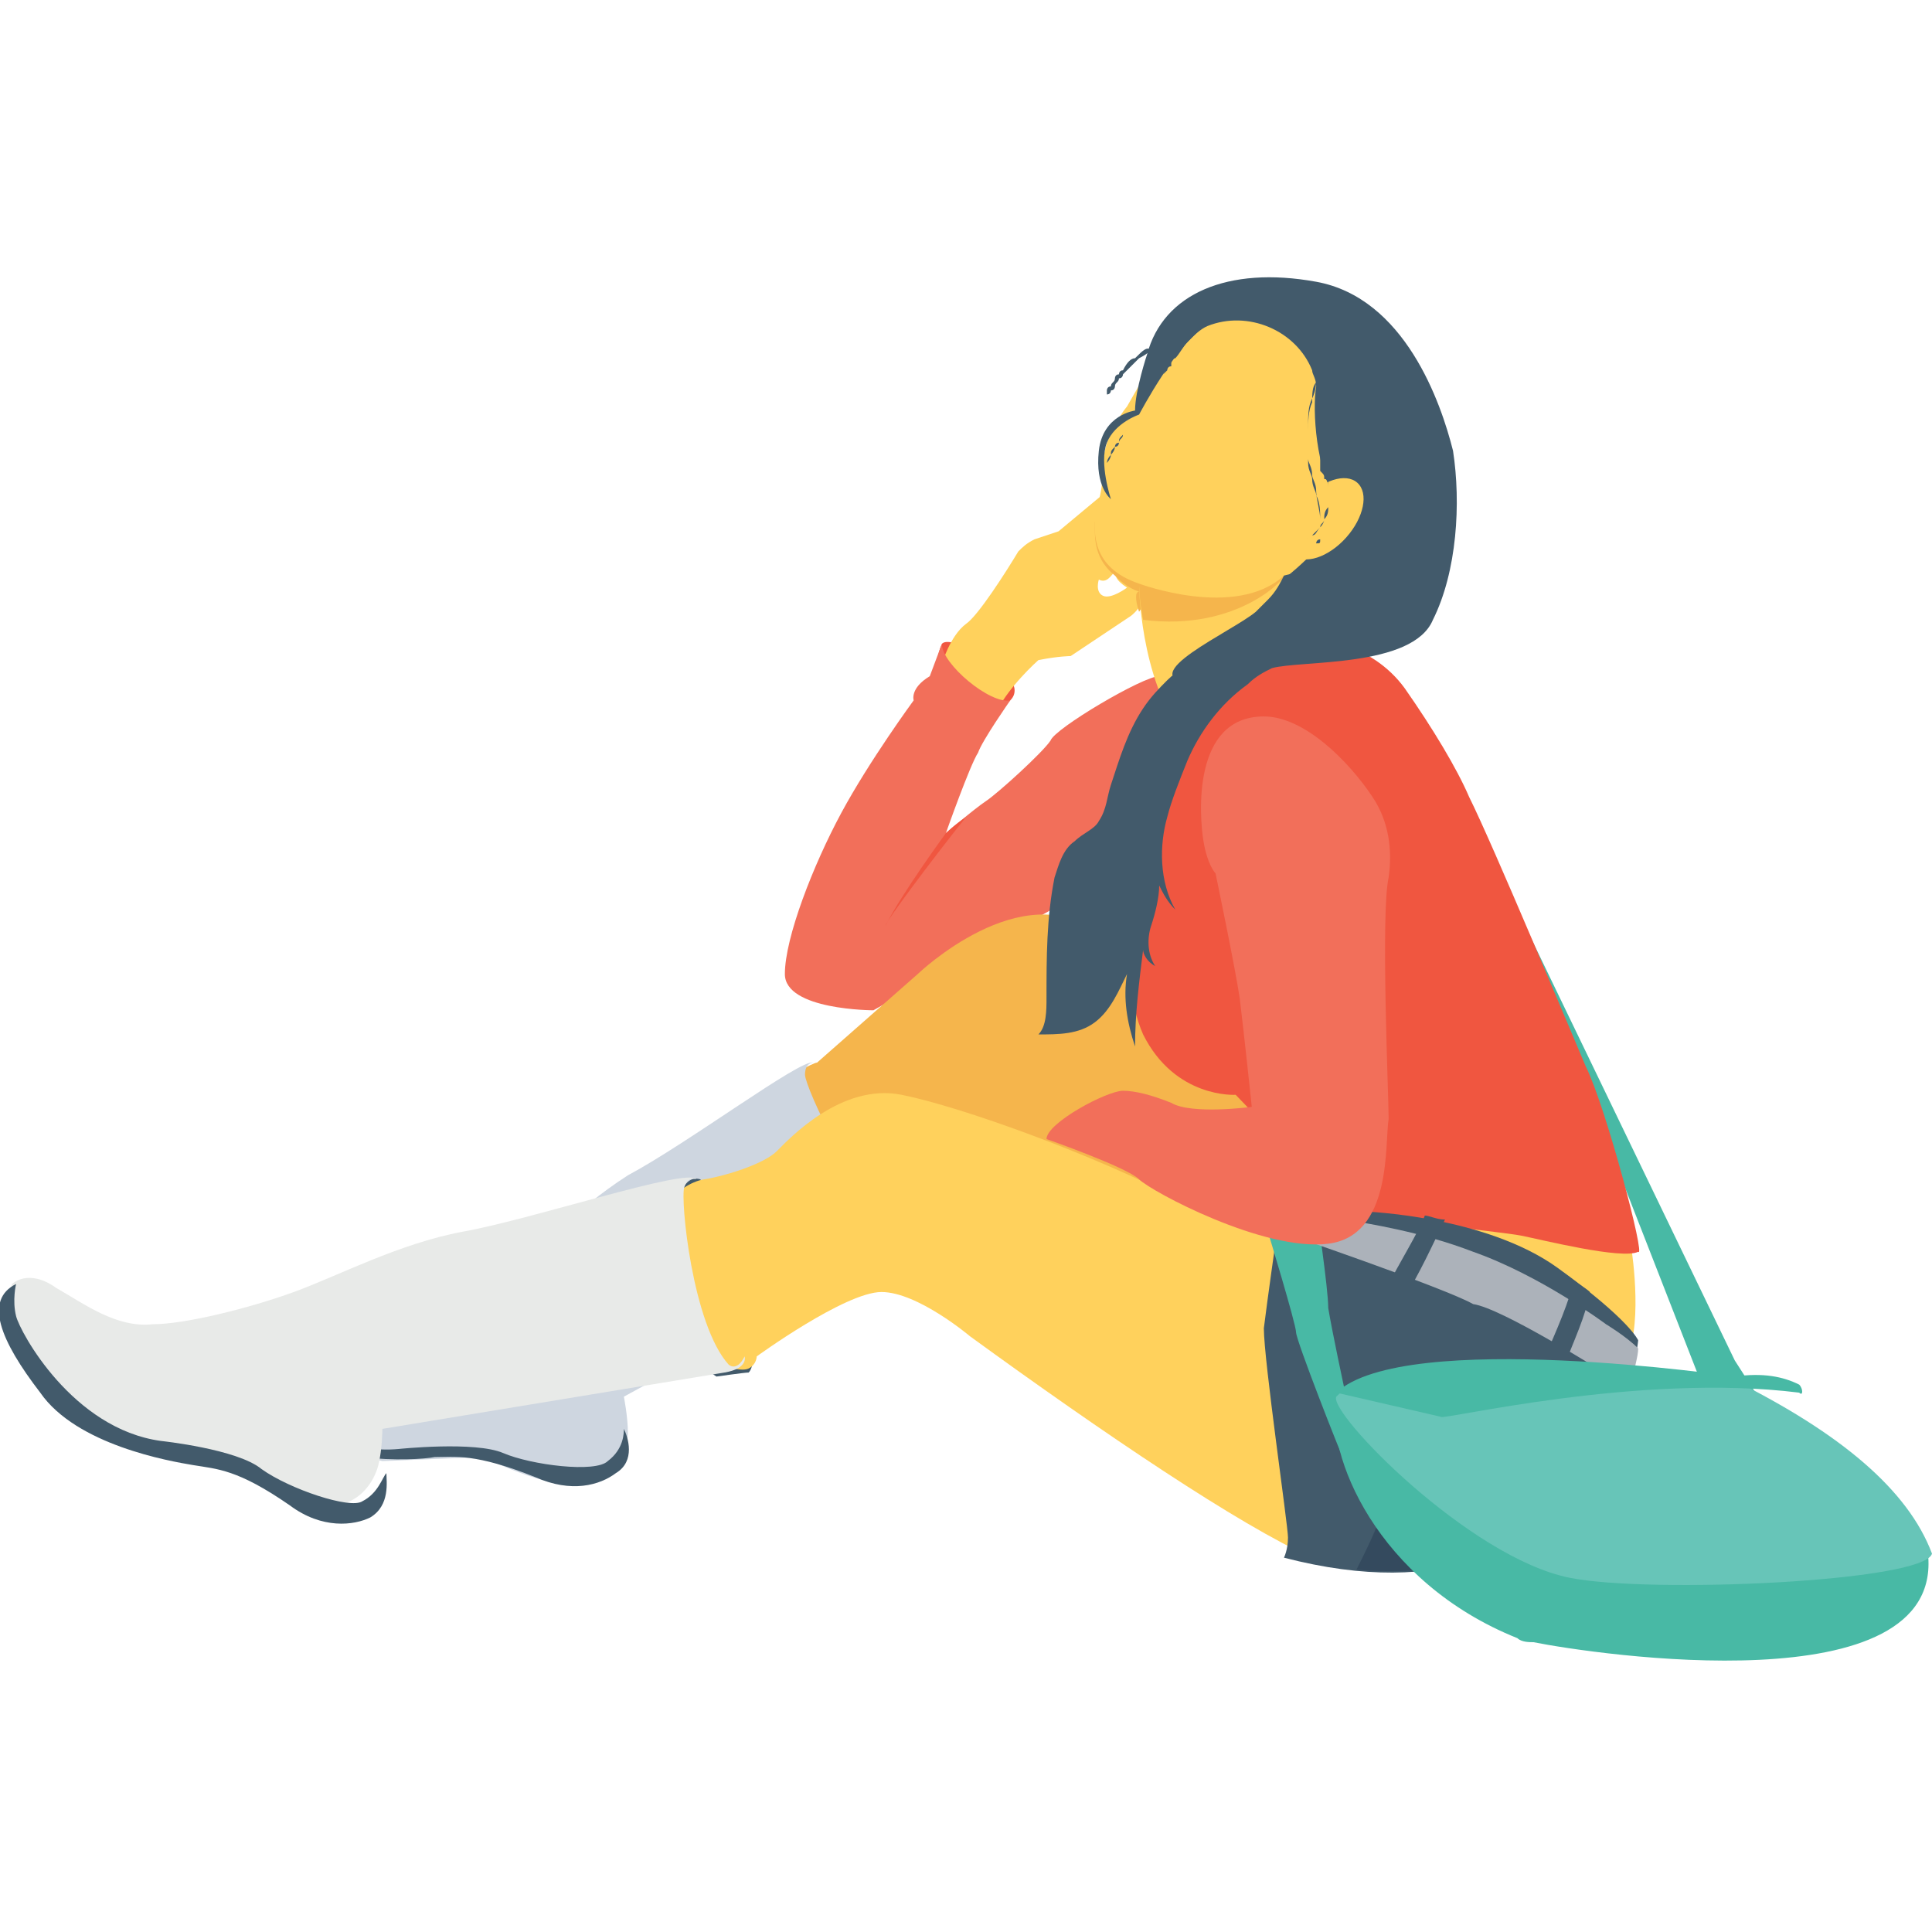 <?xml version="1.0" encoding="utf-8"?>
<!-- Generator: Adobe Illustrator 18.0.0, SVG Export Plug-In . SVG Version: 6.00 Build 0)  -->
<!DOCTYPE svg PUBLIC "-//W3C//DTD SVG 1.1//EN" "http://www.w3.org/Graphics/SVG/1.1/DTD/svg11.dtd">
<svg version="1.1" id="Layer_1" xmlns="http://www.w3.org/2000/svg" xmlns:xlink="http://www.w3.org/1999/xlink" x="0px" y="0px"
	 viewBox="0 0 48 48" enable-background="new 0 0 48 48" xml:space="preserve">
<g>
	<g>
		<g>
			<g>
				<path fill="#F05640" d="M23.4,16c0.2-0.3,2.3,0.8,1.7,1.4C24.2,18.4,22.9,17.1,23.4,16z"/>
			</g>
		</g>
	</g>
	<g>
		<g>
			<g>
				<g>
					<g>
						<g>
							<polygon fill="#48B9A5" points="44,35.2 43.1,33.8 37.6,22.4 42.4,34.7 							"/>
						</g>
					</g>
				</g>
				<g>
					<g>
						<g>
							<g>
								<g>
									<path fill="#FFD15C" d="M40.5,30.8c0,0,0.3,1.7,0,2.7L34.8,30L40.5,30.8z"/>
								</g>
							</g>
						</g>
						<g>
							<g>
								<g>
									<path fill="#FFD15C" d="M28.8,14L28,12.2h-0.5l-1.2,1l-0.6,0.2c-0.2,0.1-0.3,0.2-0.4,0.3c-0.3,0.5-1,1.6-1.3,1.8
										c-0.4,0.3-0.6,1-0.6,1l1.3,1.3c0.3-0.7,1.1-1.4,1.1-1.4c0.5-0.1,0.8-0.1,0.8-0.1s0.9-0.6,1.5-1c0.5-0.4,0.4-1,0.3-1.2
										L28.8,14z M28,14.6c0,0-0.4,0.3-0.6,0.2c-0.2-0.1-0.1-0.4-0.1-0.4l0,0c0.2,0.1,0.3-0.1,0.4-0.2c0,0,0-0.1,0-0.1v0
										c0,0,0,0,0,0C27.7,14.3,27.7,14.4,28,14.6C27.9,14.6,27.9,14.6,28,14.6C28,14.6,28,14.6,28,14.6z"/>
								</g>
							</g>
							<g>
								<g>
									<path fill="#F5B54C" d="M28.3,15.2c0.3-0.4,0.2-0.9,0.1-1.1l0.4-0.1L28,12.2h-0.5l-0.2,0.2c0,0.1,0,0.1,0,0.2
										c0,0.1-0.1,0.3-0.1,0.4c0,0,0,0.1,0,0.1c0,0.3,0,0.8,0.5,1.2c0,0,0,0,0,0v0c0,0,0,0,0,0c0.1,0.1,0.3,0.3,0.6,0.4
										C28.2,14.7,28.2,14.9,28.3,15.2z"/>
								</g>
							</g>
							<g>
								<g>
									<g>
										<path fill="#F5B54C" d="M27.7,14.2L27.7,14.2C27.7,14.2,27.7,14.2,27.7,14.2C27.6,14.2,27.7,14.2,27.7,14.2z"/>
									</g>
								</g>
							</g>
						</g>
						<g>
							<g>
								<g>
									<path fill="#F26F5A" d="M23.4,16c0,0.5,1.2,1.5,1.7,1.4c0,0-0.7,1-0.8,1.3c-0.2,0.3-0.8,2-0.8,2s0.7-0.6,1-0.8
										c0.3-0.2,1.4-1.2,1.6-1.5c0.1-0.3,2.3-1.6,2.7-1.6l0.4,1.2l-0.8,1.3l-0.7,1.4l-1.4,1.8l-4.6,2.6c0,0-2.2,0-2.2-0.9
										c0-0.9,0.7-2.7,1.4-4c0.7-1.3,1.8-2.8,1.8-2.8s-0.1-0.3,0.4-0.6L23.4,16z"/>
								</g>
							</g>
						</g>
						<g>
							<g>
								<g>
									<path fill="#425A6B" d="M32.6,12.6c0,0-2.3,1.3-1.9,2.3c0.4,1,2.6,0.6,2.8,0.3C33.7,14.9,35.4,11.5,32.6,12.6z"/>
								</g>
							</g>
						</g>
						<g>
							<g>
								<path fill="#FFD15C" d="M28.8,8.7L28,10.1c0,0-0.6,0.7-0.6,1.5c0,0.8-0.2,1-0.2,1.3c0,0.3-0.1,1.2,1.1,1.6
									c0,0,0,2.3,1.1,3.8c0,0,1.1-2.1,2.1-2.2l0.6-0.2L32,14.3c0,0,1.4-1.1,1.8-2.3c0.4-1.2-0.6-4.6-0.6-4.6S29.9,6.3,28.8,8.7z"
									/>
							</g>
						</g>
						<g>
							<g>
								<g>
									<path fill="#F5B54C" d="M19.1,27c0.4-0.2,1.1-0.6,1.2-0.6l2.5-2.2c0,0,2.6-2.5,4.5-1c1.8,1.5,6.7,7.4,6.7,7.4l-0.5,1.7
										l-12.3-3.7C21.1,28.6,19,28.7,19.1,27z"/>
								</g>
							</g>
						</g>
						<g>
							<g>
								<g>
									<g>
										<path fill="#CED6E0" d="M5.5,33.3L5.6,33c0,0,0.3-0.4,1.1-0.1c0.8,0.3,1.7,0.6,2.5,0.4s2.3-0.9,3.2-1.5
											c1-0.7,1.8-1.7,3.2-2.6c1.5-0.8,4.3-2.9,4.6-2.8c0,0-0.2,0-0.2,0.3c0,0.3,1.3,3.2,2.5,3.8c0,0,0.3,0.1,0.4-0.3
											c0,0,0.2,0.3-0.3,0.6s-7.1,3.9-7.1,3.9s0.1,0.5,0.1,0.9c0,0.4-0.3,1.2-1.1,1.3C13.6,37,12,36.2,12,36.2l-2.5,0.1
											c0,0-2.1-0.5-2.7-1.1C6.2,34.7,5.3,33.8,5.5,33.3z"/>
									</g>
								</g>
							</g>
							<g>
								<g>
									<g>
										<path fill="#425A6B" d="M5.6,33c0,0,0,0.4,0.2,0.7C6,34.1,7.7,36.2,9.9,36c0,0,1.9-0.2,2.6,0.1c0.7,0.3,2.3,0.5,2.6,0.2
											c0.4-0.3,0.4-0.7,0.4-0.8c0.1,0.2,0.3,0.8-0.2,1.1c-0.4,0.3-1.1,0.5-2,0.1c-1.5-0.6-2-0.5-2.5-0.5c-0.5,0.1-3,0.2-4.1-0.9
											C5.6,34.4,5,33.5,5.6,33z"/>
									</g>
								</g>
							</g>
						</g>
						<g>
							<g>
								<g>
									<path fill="#F05640" d="M33.5,30.2c0,0,3.8,0.4,4.3,0.5s2.5,0.6,2.9,0.4c0.2,0.2-0.8-3.6-1.3-4.6c-0.3-0.7-2.3-5.5-2.9-6.7
										c-0.3-0.7-0.9-1.7-1.6-2.7c-0.8-1.1-2.3-1.5-3.6-1c-0.7,0.3-1.4,0.7-1.6,0.9c-0.4,0.5-0.9,1.2-0.9,1.2l-1.3,2.6l1,1.7
										c0,0-0.8,1.6-0.1,3.2c0.8,1.6,2.3,1.5,2.3,1.5S33.3,29.9,33.5,30.2z"/>
								</g>
							</g>
						</g>
						<g>
							<g>
								<g>
									<path fill="#425A6B" d="M17.4,29.3c0,0,1.8,3.1,1.3,4.5c0,0,0,0.2-0.1,0.3c-0.1,0-0.8,0.1-0.8,0.1s-1.1-0.7-1.1-1
										S16.4,29,17.4,29.3z"/>
								</g>
							</g>
						</g>
						<g>
							<g>
								<g>
									<g>
										<path fill="#FFD15C" d="M16.1,30.4c0,0,0.7-1,1.4-1.1c0.6-0.1,1.5-0.4,1.8-0.7c0.3-0.3,1.6-1.7,3.1-1.4
											c1.5,0.3,4.8,1.5,6.9,2.6c2.1,1.1,4.5,1.6,4.5,1.6l-1.2,7.3c-1.8-0.8-5.2-3.1-8.5-5.5c0,0-1.3-1.1-2.2-1.1
											c-0.9,0-3.1,1.6-3.1,1.6s0,0.2-0.2,0.3c-0.2,0.1-0.7-0.1-0.7-0.1L16.1,30.4z"/>
									</g>
								</g>
							</g>
							<g>
								<g>
									<g>
										<path fill="#425A6B" d="M31.9,38.7c0,0,0.1-0.2,0.1-0.5c0-0.3-0.6-4.4-0.6-5.2c0.1-0.8,0.3-2.2,0.3-2.2l2.2-0.7
											c0,0,3,0.1,4.8,1.4c1.8,1.3,2,1.8,2,1.8S40,40.8,31.9,38.7z"/>
									</g>
								</g>
							</g>
							<g>
								<g>
									<g>
										<path fill="#48B9A5" d="M33.4,34.5c0,0-0.3-1.4-0.4-2C33,32,32.7,30,32.7,30l-1.2,0.6c0,0,0.7,2.3,0.7,2.5
											c0,0.2,1.1,3,1.2,3.2C33.5,36.6,33.4,34.5,33.4,34.5z"/>
									</g>
								</g>
							</g>
							<g>
								<g>
									<g>
										<path fill="#ACB2BA" d="M40.5,34.5c0.1-0.5,0.2-0.8,0.2-1c0,0,0,0,0,0c-0.3-0.3-0.8-0.6-0.8-0.6s-1.6-1.2-3.3-1.8
											c-1.3-0.5-2.6-0.7-3.2-0.8l-1.9-0.1c0.1,0.1,0.1,0.2,0.3,0.4c0,0,4.1,1.4,4.8,1.8C37.3,32.5,39.7,34,40.5,34.5
											C40.5,34.5,40.5,34.5,40.5,34.5z"/>
									</g>
								</g>
							</g>
							<g>
								<g>
									<g>
										<path fill="#425A6B" d="M38.3,33.9l0.5,0.2c0.3-0.8,0.6-1.4,0.7-2c-0.1-0.1-0.3-0.2-0.4-0.3C39,32.3,38.7,33,38.3,33.9z"
											/>
									</g>
								</g>
								<g>
									<g>
										<path fill="#425A6B" d="M35.9,30.3c-0.2,0-0.4-0.1-0.5-0.1c-0.2,0.5-0.6,1.1-1,1.9l0.4,0.3C35.3,31.6,35.6,30.9,35.9,30.3
											z"/>
									</g>
								</g>
							</g>
							<g>
								<g>
									<path fill="#344A5E" d="M38.8,37.4l-1.3-1.6l-3.2,1.8c0,0.2-0.4,1-0.6,1.4C36.2,39.2,37.8,38.5,38.8,37.4z"/>
								</g>
							</g>
						</g>
						<g>
							<g>
								<g>
									<g>
										<path fill="#E8EAE8" d="M0.2,32.2l0.1-0.3c0,0,0.4-0.4,1.1,0.1c0.7,0.4,1.5,1,2.4,0.9c0.8,0,2.4-0.4,3.5-0.8
											c1.1-0.4,2.6-1.2,4.2-1.5c1.7-0.3,5.6-1.6,5.8-1.3c0,0-0.2-0.1-0.3,0.2c-0.1,0.3,0.2,3.4,1.1,4.4c0,0,0.2,0.2,0.4-0.2
											c0,0,0.1,0.3-0.5,0.4c-0.6,0.1-8.5,1.4-8.5,1.4s0,0.5-0.1,0.9c-0.1,0.4-0.5,1.1-1.4,1C7.4,37.5,6,36.4,6,36.4l-2.5-0.4
											c0,0-2-1-2.4-1.6C0.6,33.7-0.1,32.7,0.2,32.2z"/>
									</g>
								</g>
							</g>
							<g>
								<g>
									<g>
										<path fill="#425A6B" d="M0.4,31.9c0,0-0.1,0.4,0,0.8c0.1,0.4,1.4,2.8,3.6,3.1c0,0,1.9,0.2,2.5,0.7c0.7,0.5,2.2,1,2.5,0.8
											c0.4-0.2,0.5-0.6,0.6-0.7c0,0.2,0.1,0.8-0.4,1.1c-0.4,0.2-1.2,0.3-2-0.3c-1.3-0.9-1.8-0.9-2.4-1S1.9,35.9,1,34.6
											C0,33.3-0.4,32.3,0.4,31.9z"/>
									</g>
								</g>
							</g>
						</g>
						<g>
							<g>
								<g>
									<path fill="#F26F5A" d="M26,28.3c0,0,2,0.7,2.3,1c0.3,0.3,3.1,1.8,4.7,1.6c1.6-0.2,1.4-2.5,1.5-3.1c0-0.6-0.2-5.1,0-6
										c0,0,0,0,0,0c0.1-0.7,0-1.4-0.4-2c-0.6-0.9-1.7-2-2.7-2c-1.8,0-1.6,2.5-1.5,3.1c0.1,0.6,0.3,0.8,0.3,0.8s0.5,2.4,0.6,3.1
										c0.1,0.8,0.3,2.7,0.3,2.7s-1.5,0.2-2-0.1c-0.5-0.2-0.9-0.3-1.2-0.3C27.5,27.1,26,27.9,26,28.3z"/>
								</g>
							</g>
						</g>
						<g>
							<g>
								<g>
									<path fill="#425A6B" d="M33.2,12.4c0.1,0.2,0.2,0.5,0.2,0.7c0,0.2,0,0.3-0.1,0.5c-0.1,0.2-0.2,0.3-0.3,0.4
										c-0.7,0.6-1.6,1.1-2.3,1.8c-0.5,0.5-1.2,0.6-1.7,1.1c-0.2,0.2-0.4,0.4-0.6,0.7c-0.4,0.6-0.6,1.3-0.8,1.9
										c-0.1,0.3-0.1,0.6-0.3,0.9c-0.1,0.2-0.4,0.3-0.6,0.5c-0.3,0.2-0.4,0.6-0.5,0.9c-0.2,1-0.2,2-0.2,3c0,0.3,0,0.7-0.2,0.9
										c0.5,0,1,0,1.4-0.3c0.4-0.3,0.6-0.8,0.8-1.2c-0.1,0.6,0,1.2,0.2,1.8c0-0.8,0.1-1.6,0.2-2.4c0,0.1,0.1,0.3,0.3,0.4
										c-0.2-0.3-0.2-0.7-0.1-1c0.1-0.3,0.2-0.7,0.2-1c0.1,0.2,0.2,0.4,0.4,0.6c-0.4-0.7-0.4-1.6-0.2-2.3c0.1-0.4,0.3-0.9,0.5-1.4
										c0.3-0.7,0.8-1.4,1.5-1.9c0.2-0.2,0.4-0.3,0.6-0.4c0.7-0.2,3.5,0,4-1.2c0.6-1.2,0.7-2.9,0.5-4.2c-0.3-1.2-1.2-3.8-3.4-4.2
										c-2.2-0.4-3.8,0.3-4.2,1.8c0,0-0.3,0.9-0.3,1.4c0,0-0.8,0.1-0.9,1c-0.1,0.9,0.3,1.2,0.3,1.2s-0.3-0.9-0.1-1.4
										c0.2-0.5,0.8-0.7,0.8-0.7s1-1.9,1.7-2.2c0,0,0,0,0,0c1-0.4,2.2,0.1,2.6,1.1c0,0.1,0.1,0.2,0.1,0.4
										C32.6,10.2,32.7,11.7,33.2,12.4z"/>
								</g>
							</g>
						</g>
						<g>
							<g>
								<g>
									
										<ellipse transform="matrix(0.746 0.666 -0.666 0.746 16.971 -18.646)" fill="#FFD15C" cx="32.9" cy="12.9" rx="0.7" ry="1.2"/>
								</g>
							</g>
						</g>
						<g>
							<g>
								<g>
									<path fill="#F5B54C" d="M28.4,15.4c-0.1-0.5-0.1-0.9-0.1-0.9s2.4,0.9,3.6-0.2C32,14.3,30.8,15.7,28.4,15.4z"/>
								</g>
							</g>
						</g>
						<g>
							<g>
								<path fill="#425A6B" d="M28.6,8.7c0,0-0.1,0.1-0.3,0.2C28.2,9,28.1,9.1,28,9.2c0,0,0,0-0.1,0.1c0,0,0,0.1-0.1,0.1
									c0,0.1-0.1,0.1-0.1,0.2c0,0,0,0.1-0.1,0.1c0,0,0,0.1-0.1,0.1c0,0,0,0.1,0,0.1c0,0,0,0.1,0,0.1c0,0,0,0.1,0,0.1
									c0,0,0,0.1,0,0.1c0,0,0,0.1,0,0.1c0,0,0,0.1,0,0.1c0,0.1,0,0.1,0,0.2c0,0,0,0.1,0,0.1c0,0.1,0,0.1,0,0.1s0,0,0-0.1
									c0,0,0-0.1,0-0.1c0,0,0-0.1,0-0.2c0,0,0-0.1,0-0.1c0,0,0-0.1,0-0.1c0,0,0-0.1,0-0.1c0,0,0-0.1,0-0.1c0,0,0-0.1,0-0.1
									c0,0,0-0.1,0-0.1c0,0,0-0.1,0-0.1c0,0,0-0.1,0.1-0.1c0-0.1,0.1-0.1,0.1-0.2c0,0,0-0.1,0.1-0.1c0,0,0-0.1,0.1-0.1
									C28,9,28.1,8.9,28.2,8.9C28.4,8.7,28.5,8.6,28.6,8.7L28.6,8.7z"/>
							</g>
						</g>
					</g>
					<g>
						<g>
							<g>
								<path fill="#425A6B" d="M32.7,9.2c0,0,0,0.1,0,0.2c0,0.1,0,0.3-0.1,0.5s-0.1,0.4-0.1,0.7c0,0.1,0,0.2,0,0.4
									c0,0.1,0,0.3,0,0.4c0,0.1,0.1,0.2,0.1,0.4c0,0.1,0.1,0.2,0.1,0.4c0,0.2,0.1,0.5,0.1,0.7c0,0.1,0,0.2,0,0.3
									c0,0.1,0,0.1,0,0.2c0,0.1,0,0.1-0.1,0.1c0,0,0,0,0,0s0,0,0,0c0,0,0-0.1,0.1-0.1c0-0.1,0-0.1,0-0.2c0-0.1,0-0.2,0-0.3
									c0-0.2,0-0.4-0.1-0.6c0-0.1-0.1-0.2-0.1-0.4c0-0.1-0.1-0.2-0.1-0.4c0-0.1,0-0.3,0-0.4c0-0.1,0-0.3,0-0.4
									c0-0.2,0-0.5,0.1-0.7c0-0.2,0-0.4,0.1-0.5c0-0.1,0-0.2,0-0.2L32.7,9.2z"/>
							</g>
						</g>
					</g>
					<g>
						<g>
							<g>
								<path fill="#425A6B" d="M33,11.2C33,11.2,33,11.2,33,11.2c0,0.1,0,0.1,0,0.1c0,0,0,0.1,0,0.1c0,0.1,0,0.1,0,0.2
									c0,0.1,0,0.1,0,0.2c0,0.1,0,0.2,0,0.2c0,0.2,0,0.4,0,0.6c0,0.1,0,0.2-0.1,0.3c0,0.1-0.1,0.2-0.1,0.2
									c-0.1,0.1-0.1,0.1-0.2,0.2c-0.1,0-0.1,0.1-0.2,0.1c-0.1,0-0.3,0-0.3,0c0,0-0.1,0-0.1,0c0,0,0,0,0,0s0,0,0,0c0,0,0.1,0,0.1,0
									c0.1,0,0.2,0,0.3,0c0.1,0,0.1-0.1,0.2-0.1c0.1,0,0.1-0.1,0.2-0.2c0-0.1,0.1-0.1,0.1-0.2c0-0.1,0-0.2,0.1-0.3
									c0-0.2,0-0.4,0-0.5c0-0.1,0-0.2-0.1-0.2c0-0.1,0-0.1-0.1-0.2c0-0.1,0-0.1,0-0.2c0-0.1,0-0.1,0-0.2c0,0,0-0.1,0-0.1
									c0,0,0,0,0,0L33,11.2z"/>
							</g>
						</g>
					</g>
				</g>
				<g>
					<g>
						<g>
							<path fill="#425A6B" d="M33.2,14.4c-0.1,0.3-0.3,0.5-0.6,0.7c-0.9,0.8-3,1.9-3,1.9c-1.5-0.2,1-1.3,1.6-1.8
								c0.1-0.1,0.2-0.2,0.3-0.3c0.2-0.2,0.3-0.4,0.4-0.6l0.4-0.1C32.7,14.2,33,14.3,33.2,14.4z"/>
						</g>
					</g>
				</g>
				<g>
					<g>
						<g>
							<path fill="#48B9A5" d="M33.2,34.7c-0.3,1.4,1,4.6,4.5,6c0.1,0.1,0.3,0.1,0.4,0.1c1.5,0.3,10.2,1.6,9.8-2.2L33.2,34.7z"/>
						</g>
					</g>
				</g>
				<g>
					<g>
						<g>
							<path fill="#67C5B8" d="M33.2,34.7c-0.2,0.4,3.3,4,5.8,4.5c2,0.4,8.8,0.1,9-0.6c-0.6-1.6-2.3-3-4.9-4.3
								C43.1,34.3,34.7,33.1,33.2,34.7z"/>
						</g>
					</g>
				</g>
				<g>
					<g>
						<g>
							<path fill="#48B9A5" d="M44.7,34.6c-4-0.5-8.9,0.7-8.9,0.6l-2.6-0.6c0,0,0,0,0,0c1.7-1.6,9.9-0.4,9.9-0.4
								c0.7-0.1,1.2,0,1.6,0.2C44.8,34.5,44.8,34.7,44.7,34.6z"/>
						</g>
					</g>
				</g>
			</g>
			<g>
				<g>
					<g>
						<path fill="#F05640" d="M23.5,20.7c0,0,0.2-0.2,0.5-0.4c-0.8,1-2,2.6-2,2.7C22.4,22.2,23.5,20.7,23.5,20.7L23.5,20.7z"/>
					</g>
				</g>
			</g>
		</g>
		<g>
			<g>
				<g>
					<path fill="#425A6B" d="M30.8,7.8C30.8,7.8,30.8,7.8,30.8,7.8c-0.1,0-0.1,0-0.2,0c0,0-0.1,0-0.1,0c0,0-0.1,0-0.1,0
						c0,0-0.1,0-0.1,0c0,0-0.1,0-0.2,0.1c-0.1,0.1-0.2,0.1-0.3,0.2c-0.1,0.1-0.2,0.2-0.3,0.3c-0.1,0.1-0.2,0.2-0.3,0.4
						C29,9,29,9.1,28.9,9.3c-0.1,0.1-0.2,0.3-0.3,0.4c-0.1,0.1-0.2,0.2-0.3,0.4c0,0.1-0.1,0.1-0.1,0.2c0,0.1-0.1,0.1-0.1,0.2
						c-0.1,0.1-0.1,0.2-0.2,0.3c0,0.1-0.1,0.1-0.1,0.2c0,0,0,0.1-0.1,0.1c0,0.1-0.1,0.2-0.1,0.2c0,0.1-0.1,0.2-0.1,0.2
						s0-0.1,0.1-0.2c0-0.1,0-0.1,0.1-0.2c0,0,0-0.1,0.1-0.1c0-0.1,0-0.1,0.1-0.2c0.1-0.1,0.1-0.2,0.2-0.3c0-0.1,0.1-0.1,0.1-0.2
						c0-0.1,0.1-0.1,0.1-0.2c0.1-0.1,0.2-0.2,0.3-0.4c0.1-0.1,0.2-0.3,0.3-0.4l0.1-0.1c0,0,0-0.1,0.1-0.1c0,0,0-0.1,0-0.1
						c0,0,0-0.1,0.1-0.1c0.1-0.1,0.2-0.3,0.3-0.4c0.1-0.1,0.2-0.2,0.3-0.3c0.1-0.1,0.2-0.2,0.3-0.2c0.1,0,0.1-0.1,0.2-0.1
						c0.1,0,0.1,0,0.2-0.1c0.1,0,0.1,0,0.1,0c0,0,0.1,0,0.1,0c0,0,0.1,0,0.1,0c0,0,0,0,0,0l0,0l0,0l0,0l0,0l0,0c0,0,0,0,0,0
						c0,0,0.1,0,0.1,0L30.8,7.8z"/>
				</g>
			</g>
		</g>
	</g>
</g>
</svg>
